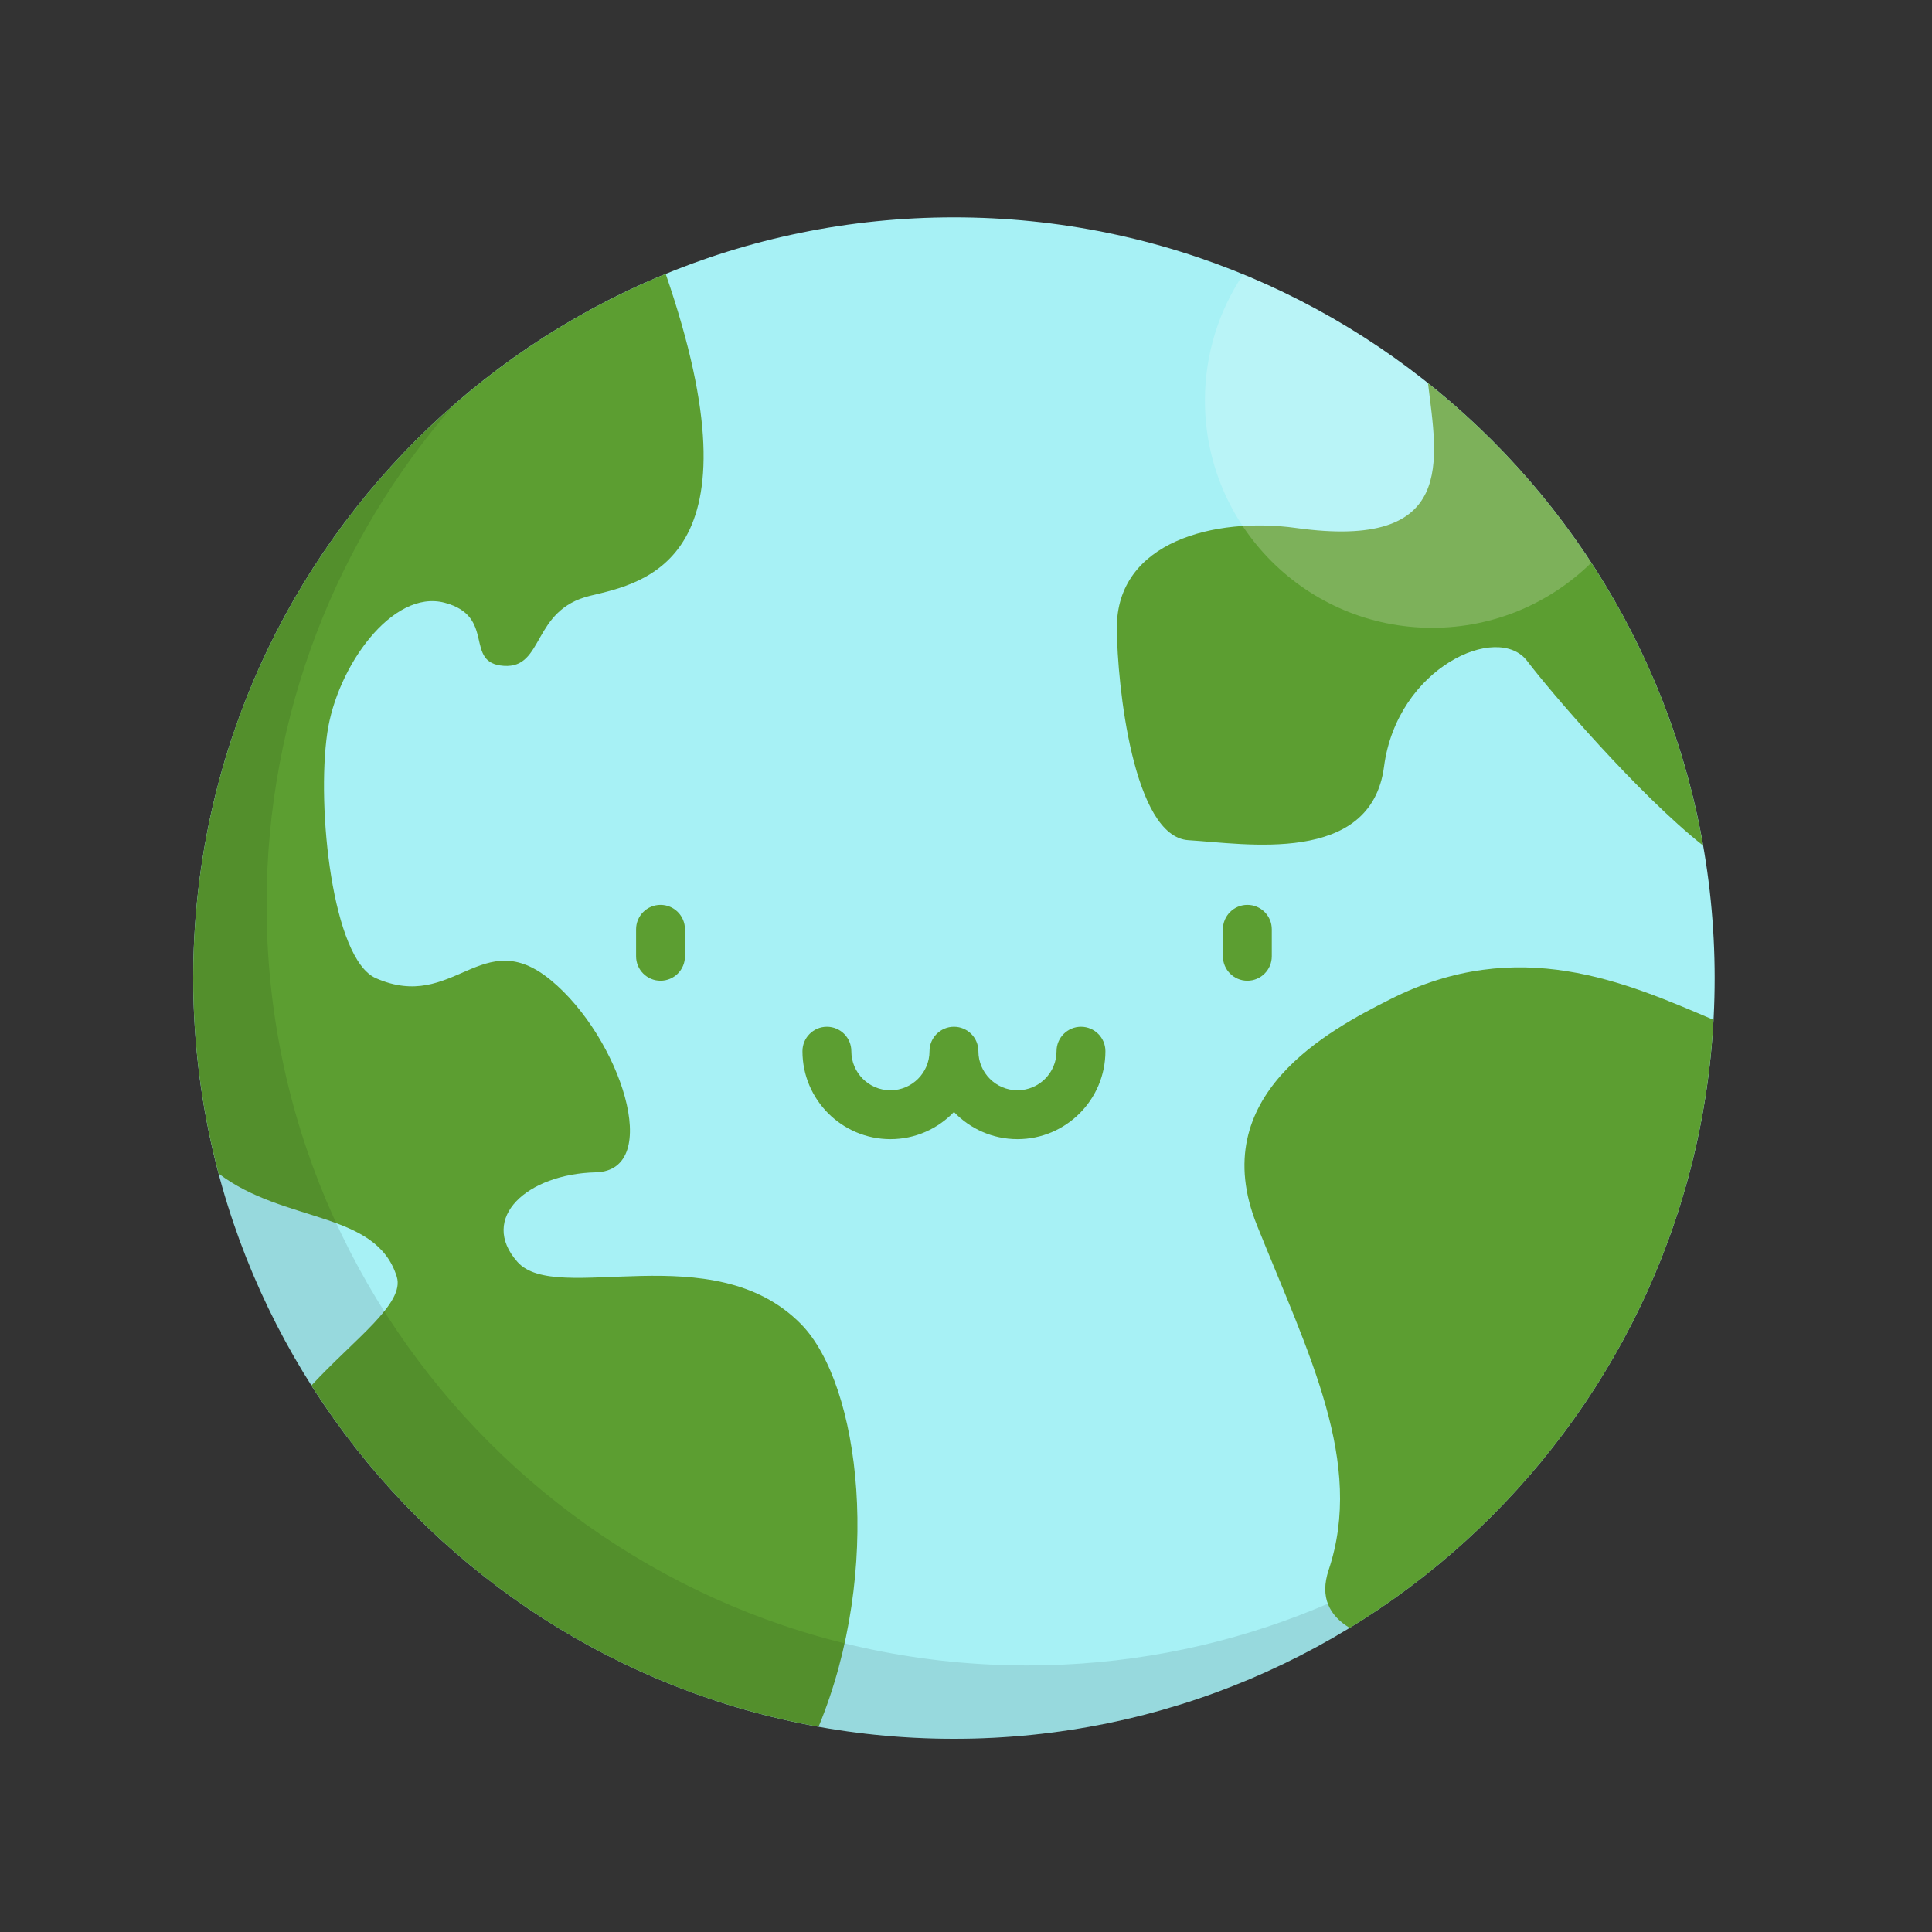 <svg width="80" height="80" viewBox="0 0 80 80" fill="none" xmlns="http://www.w3.org/2000/svg">
<rect x="0" y="0" width="80" height="80" fill="#333333" stroke="none"/>
<g id="Frame 158">
<g id="Group 557">
<path id="Vector" d="M39.5 72C56.897 72 71 57.897 71 40.5C71 23.103 56.897 9 39.5 9C22.103 9 8 23.103 8 40.5C8 57.897 22.103 72 39.5 72Z" fill="#A7F1F5"/>
<path id="Vector_2" d="M33.165 54.825C29.522 51.122 23.047 54.077 21.428 52.255C19.809 50.434 21.832 48.613 24.666 48.544C27.499 48.474 25.677 42.947 22.811 40.588C19.946 38.229 18.797 41.935 15.559 40.502C13.763 39.706 13.102 33.44 13.552 30.348C13.952 27.595 16.25 24.389 18.409 24.957C20.567 25.525 19.178 27.46 20.862 27.572C22.546 27.684 22.006 25.254 24.435 24.67C26.708 24.123 31.659 23.214 27.565 11.342C16.086 16.046 8 27.328 8 40.5C8 43.299 8.367 46.012 9.052 48.595C11.77 50.664 15.581 50.128 16.43 52.868C16.772 53.972 14.7 55.426 12.895 57.369C17.527 64.66 25.073 69.918 33.895 71.502C36.567 65.038 35.629 57.33 33.165 54.825Z" fill="#5C9E31"/>
<path id="Vector_3" opacity="0.1" d="M42.538 68.962C25.141 68.962 11.038 54.859 11.038 37.462C11.038 29.537 13.966 22.296 18.798 16.759C12.181 22.534 8 31.028 8 40.5C8 57.897 22.103 72 39.5 72C48.972 72 57.466 67.819 63.241 61.202C57.704 66.034 50.464 68.962 42.538 68.962Z" fill="black"/>
<g id="Group">
<path id="Vector_4" d="M59.13 15.866C59.509 19.047 60.347 22.791 53.666 21.862C50.322 21.397 46.22 22.419 46.246 26.023C46.262 28.35 46.92 34.656 49.214 34.791C51.508 34.926 56.769 35.856 57.309 31.748C57.848 27.641 62.021 25.758 63.24 27.374C64.18 28.619 67.842 32.897 70.522 35.014C69.168 27.3 65.006 20.554 59.13 15.866Z" fill="#5C9E31"/>
<path id="Vector_5" d="M57.579 41.371C55.018 42.664 49.889 45.363 52.048 50.735C54.206 56.108 56.5 60.56 55.016 65.012C54.638 66.144 55.056 66.903 55.886 67.407C64.488 62.158 70.375 52.9 70.952 42.229C67.31 40.672 62.87 38.701 57.579 41.371Z" fill="#5C9E31"/>
</g>
<path id="Vector_6" opacity="0.2" d="M51.478 11.36C50.477 12.855 49.893 14.652 49.893 16.586C49.893 21.783 54.106 25.996 59.303 25.996C61.87 25.996 64.195 24.967 65.892 23.301C62.428 17.996 57.407 13.8 51.478 11.36Z" fill="white"/>
<g id="Group_2">
<path id="Vector_7" d="M42.131 47.17C41.098 47.17 40.164 46.737 39.501 46.044C38.837 46.738 37.903 47.17 36.871 47.17C34.862 47.17 33.228 45.536 33.228 43.527C33.228 42.969 33.681 42.516 34.24 42.516C34.799 42.516 35.252 42.969 35.252 43.527C35.252 44.42 35.978 45.146 36.87 45.146C37.763 45.146 38.489 44.42 38.489 43.527C38.489 42.969 38.942 42.516 39.501 42.516C40.06 42.516 40.513 42.969 40.513 43.527C40.513 44.42 41.239 45.146 42.131 45.146C43.023 45.146 43.749 44.42 43.749 43.527C43.749 42.969 44.203 42.516 44.761 42.516C45.32 42.516 45.773 42.969 45.773 43.527C45.773 45.536 44.14 47.17 42.131 47.17Z" fill="#5C9E31"/>
<path id="Vector_8" d="M27.351 40.61C26.792 40.61 26.339 40.157 26.339 39.598V38.481C26.339 37.922 26.792 37.469 27.351 37.469C27.91 37.469 28.363 37.922 28.363 38.481V39.598C28.363 40.157 27.91 40.61 27.351 40.61Z" fill="#5C9E31"/>
<path id="Vector_9" d="M51.65 40.61C51.091 40.61 50.638 40.157 50.638 39.598V38.481C50.638 37.922 51.091 37.469 51.65 37.469C52.209 37.469 52.662 37.922 52.662 38.481V39.598C52.662 40.157 52.209 40.61 51.65 40.61Z" fill="#5C9E31"/>
</g>
</g>
</g>
</svg>
